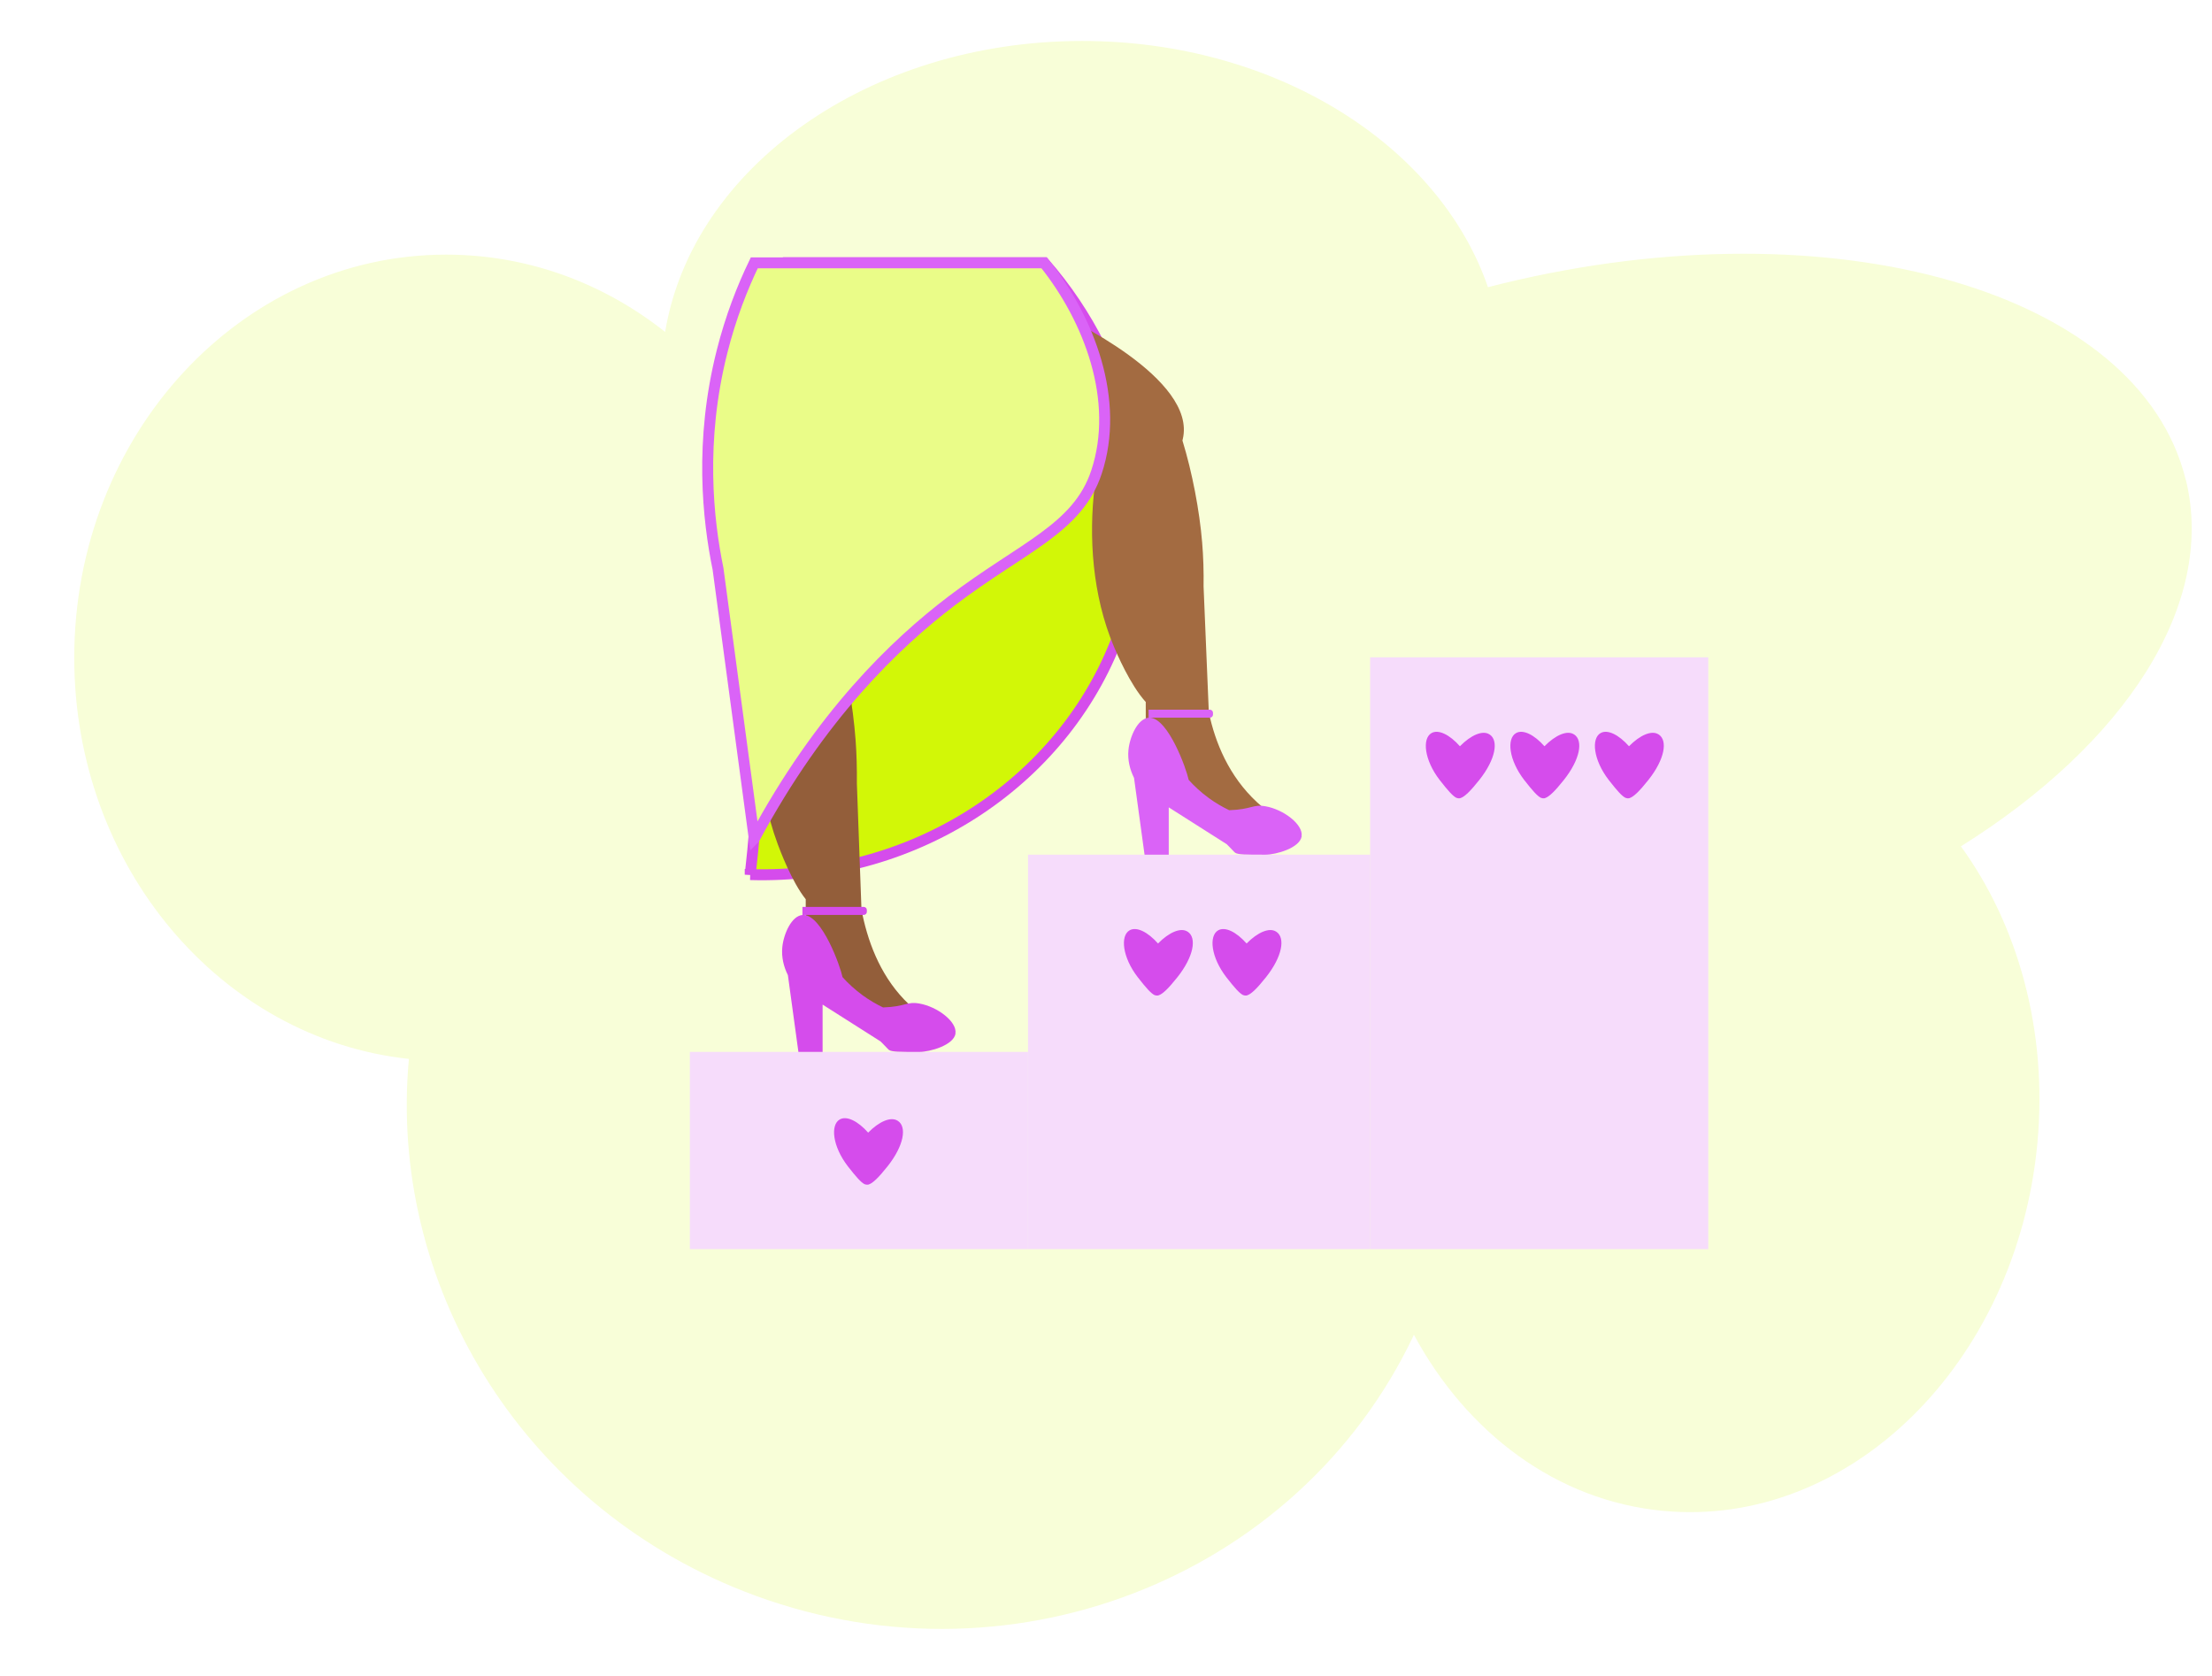 <?xml version="1.0" encoding="UTF-8"?><svg id="Layer_1" xmlns="http://www.w3.org/2000/svg" xmlns:xlink="http://www.w3.org/1999/xlink" viewBox="0 0 202 153"><defs><style>.cls-1{fill:#f6dcfb;}.cls-2{fill:#935e3a;}.cls-3{fill:#d54cec;}.cls-4{fill:#da63f7;}.cls-5{fill:#a36b41;}.cls-6{fill:#eafc88;stroke:#da63f7;}.cls-6,.cls-7{stroke-miterlimit:10;}.cls-7{fill:#d2f707;stroke:#d54cec;}.cls-8{fill:#f8fed8;filter:url(#drop-shadow-11);}</style><filter id="drop-shadow-11" filterUnits="userSpaceOnUse"><feOffset dx="2" dy="2"/><feGaussianBlur result="blur" stdDeviation="2"/><feFlood flood-color="#232323" flood-opacity=".2"/><feComposite in2="blur" operator="in"/><feComposite in="SourceGraphic"/></filter></defs><path class="cls-8" d="m197.6,41.8c-4.22-17.2-32.1-25.23-62.27-17.94-.48.12-.97.24-1.45.36-4.47-12.96-19.37-22.48-37.05-22.48-19.51,0-35.62,11.58-38.09,26.57-5.6-4.44-12.52-7.06-20-7.06-18.76,0-33.96,16.48-33.96,36.81,0,19.09,13.41,34.79,30.56,36.63-1.89,20.38,10.06,40.53,30.56,48.6,23.89,9.39,50.66-1.06,61.22-23.41,4.83,8.95,13.02,15.17,22.79,16.08,16.95,1.58,32.24-13.44,34.14-33.53.97-10.33-1.78-19.99-6.98-27.15,14.91-9.33,23.35-22.01,20.54-33.49Z"/><path class="cls-7" d="m68.51,79.87c1.39-12.25.82-21.57,0-27.94-.58-4.47-1.79-11.32.37-19.85.79-3.13,1.85-5.83,2.94-8.09h23.53c8.18,9.35,10.92,22.16,6.98,33.45-4.75,13.63-18.46,22.87-33.82,22.42Z"/><rect class="cls-1" x="63" y="96.05" width="30.88" height="18.01"/><rect class="cls-1" x="125.12" y="60.02" width="30.88" height="54.04"/><rect class="cls-1" x="93.88" y="78.04" width="31.25" height="36.02"/><path class="cls-3" d="m81.98,102.34c-.62-.41-1.7.06-2.7,1.08-.93-1.05-1.96-1.57-2.6-1.2-.86.5-.66,2.45.75,4.28.77.99,1.2,1.46,1.51,1.62.02.01.03.02.05.02,0,0,.01,0,.02,0,.03.01.06.02.1.03,0,0,.02,0,.03,0,.02,0,.04,0,.06,0,.02,0,.05,0,.07,0,.02,0,.05-.01.07-.02h0c.37-.12.89-.62,1.71-1.65,1.5-1.89,1.78-3.6.95-4.15Z"/><path class="cls-3" d="m108.45,85.07c-.62-.41-1.7.06-2.7,1.08-.93-1.05-1.96-1.57-2.6-1.2-.86.5-.66,2.45.75,4.28.77.99,1.2,1.46,1.51,1.62.02.01.03.02.05.02,0,0,.01,0,.02,0,.03.01.06.02.1.03,0,0,.02,0,.03,0,.02,0,.04,0,.06,0,.02,0,.05,0,.07,0,.02,0,.05-.01.07-.02h0c.37-.12.89-.62,1.71-1.65,1.5-1.89,1.78-3.6.95-4.15Z"/><path class="cls-3" d="m116.54,85.07c-.62-.41-1.7.06-2.7,1.08-.93-1.05-1.96-1.57-2.6-1.2-.86.5-.66,2.45.75,4.28.77.99,1.2,1.46,1.51,1.62.02.01.03.02.05.02,0,0,.01,0,.02,0,.03.01.06.02.1.03,0,0,.02,0,.03,0,.02,0,.04,0,.06,0,.02,0,.05,0,.07,0,.02,0,.05-.01.07-.02h0c.37-.12.89-.62,1.71-1.65,1.5-1.89,1.78-3.6.95-4.15Z"/><path class="cls-3" d="m151.46,67.06c-.62-.41-1.7.06-2.7,1.08-.93-1.05-1.96-1.57-2.6-1.2-.86.5-.66,2.45.75,4.28.77.99,1.2,1.46,1.51,1.62.02.01.03.02.05.02,0,0,.01,0,.02,0,.03.01.06.02.1.03,0,0,.02,0,.03,0,.02,0,.04,0,.06,0,.02,0,.05,0,.07,0,.02,0,.05-.01.07-.02h0c.37-.12.89-.62,1.71-1.65,1.5-1.89,1.78-3.6.95-4.15Z"/><path class="cls-3" d="m136.02,67.06c-.62-.41-1.7.06-2.7,1.08-.93-1.05-1.96-1.57-2.6-1.2-.86.5-.66,2.45.75,4.28.77.99,1.2,1.46,1.51,1.62.02.01.03.02.05.02,0,0,.01,0,.02,0,.03.01.06.02.1.03,0,0,.02,0,.03,0,.02,0,.04,0,.06,0,.02,0,.05,0,.07,0,.02,0,.05-.01.07-.02h0c.37-.12.89-.62,1.71-1.65,1.5-1.89,1.78-3.6.95-4.15Z"/><path class="cls-3" d="m143.74,67.06c-.62-.41-1.7.06-2.7,1.08-.93-1.05-1.96-1.57-2.6-1.2-.86.5-.66,2.45.75,4.28.77.99,1.2,1.46,1.51,1.62.02.01.03.02.05.02,0,0,.01,0,.02,0,.03.01.06.02.1.03,0,0,.02,0,.03,0,.02,0,.04,0,.06,0,.02,0,.05,0,.07,0,.02,0,.05-.01.07-.02h0c.37-.12.89-.62,1.71-1.65,1.5-1.89,1.78-3.6.95-4.15Z"/><path class="cls-5" d="m115.94,74.21c-2.65,1.26-6.04.15-7.17-2.05-.24-.39-.44-.79-.6-1.19-1.18-.21-2.36-.43-3.54-.65v-6.22c-1.45-1.6-2.67-4.5-2.9-5.04-2-4.73-2.31-10.1-1.77-14.61-9.42-1.24-21.79-14.68-19.85-18.2,1.44-2.61,10.92-.16,16.35,2.32.93.43,12.87,6,11.55,11.53-.01.04-.02.08-.03.12.89,2.89,1.56,6.4,1.8,9.31.11,1.3.15,2.66.13,4.02.16,3.83.32,7.67.48,11.5.58,2.74,1.82,5.81,4.41,8.21.37.34.75.66,1.14.95Z"/><path class="cls-4" d="m118.87,76.36c-.17,1.07-2.33,1.68-3.31,1.68-1.83,0-2.51,0-2.77-.18-.07-.05-.02-.02-.54-.55-.08-.08-.15-.15-.23-.23l-5.29-3.36v4.32h-2.21l-.96-7.01c-.38-.76-.6-1.64-.51-2.55.12-1.22.85-2.87,1.84-2.94v-.74h5.6c.15,0,.28.13.28.28v.17c0,.15-.12.28-.28.28h-5.45c1.68.15,3.3,4.67,3.51,5.68.5.56,1.11,1.13,1.85,1.67.62.45,1.25.81,1.85,1.1,2.07-.07,2.15-.56,3.3-.36,1.69.29,3.48,1.69,3.31,2.73Z"/><path class="cls-2" d="m83.58,92.22c-2.34,1.26-5.34.15-6.34-2.05-.21-.39-.39-.79-.53-1.19-1.04-.21-2.09-.43-3.13-.65v-6.22c-1.28-1.6-2.36-4.5-2.56-5.04-3.96-10.63-.42-24.46,2.31-24.54,2.2-.07,4.34,8.81,4.8,15.01.1,1.3.13,2.66.12,4.02.14,3.83.28,7.67.42,11.5.52,2.74,1.61,5.81,3.9,8.21.33.34.66.66,1.01.95Z"/><path class="cls-3" d="m87.26,94.37c-.17,1.07-2.33,1.68-3.31,1.68-1.83,0-2.51,0-2.77-.18-.07-.05-.02-.02-.54-.55-.08-.08-.15-.15-.23-.23l-5.29-3.36v4.32h-2.21l-.96-7.01c-.38-.76-.6-1.64-.51-2.55.12-1.22.85-2.87,1.84-2.94v-.74h5.6c.15,0,.28.13.28.28v.17c0,.15-.12.28-.28.28h-5.49c1.69.07,3.34,4.66,3.55,5.68.5.56,1.11,1.13,1.85,1.67.62.45,1.25.81,1.85,1.1,2.07-.07,2.15-.56,3.3-.36,1.69.29,3.48,1.69,3.31,2.73Z"/><path class="cls-6" d="m68.88,76.57c-1.1-8.21-2.21-16.42-3.31-24.63-.92-4.49-1.71-11.63.37-19.85.79-3.13,1.85-5.83,2.94-8.09h26.47c4.12,5.13,6.95,12.57,4.78,19.11-1.72,5.18-6.73,6.82-13.23,11.76-5.13,3.9-11.97,10.44-18.01,21.69Z"/></svg>